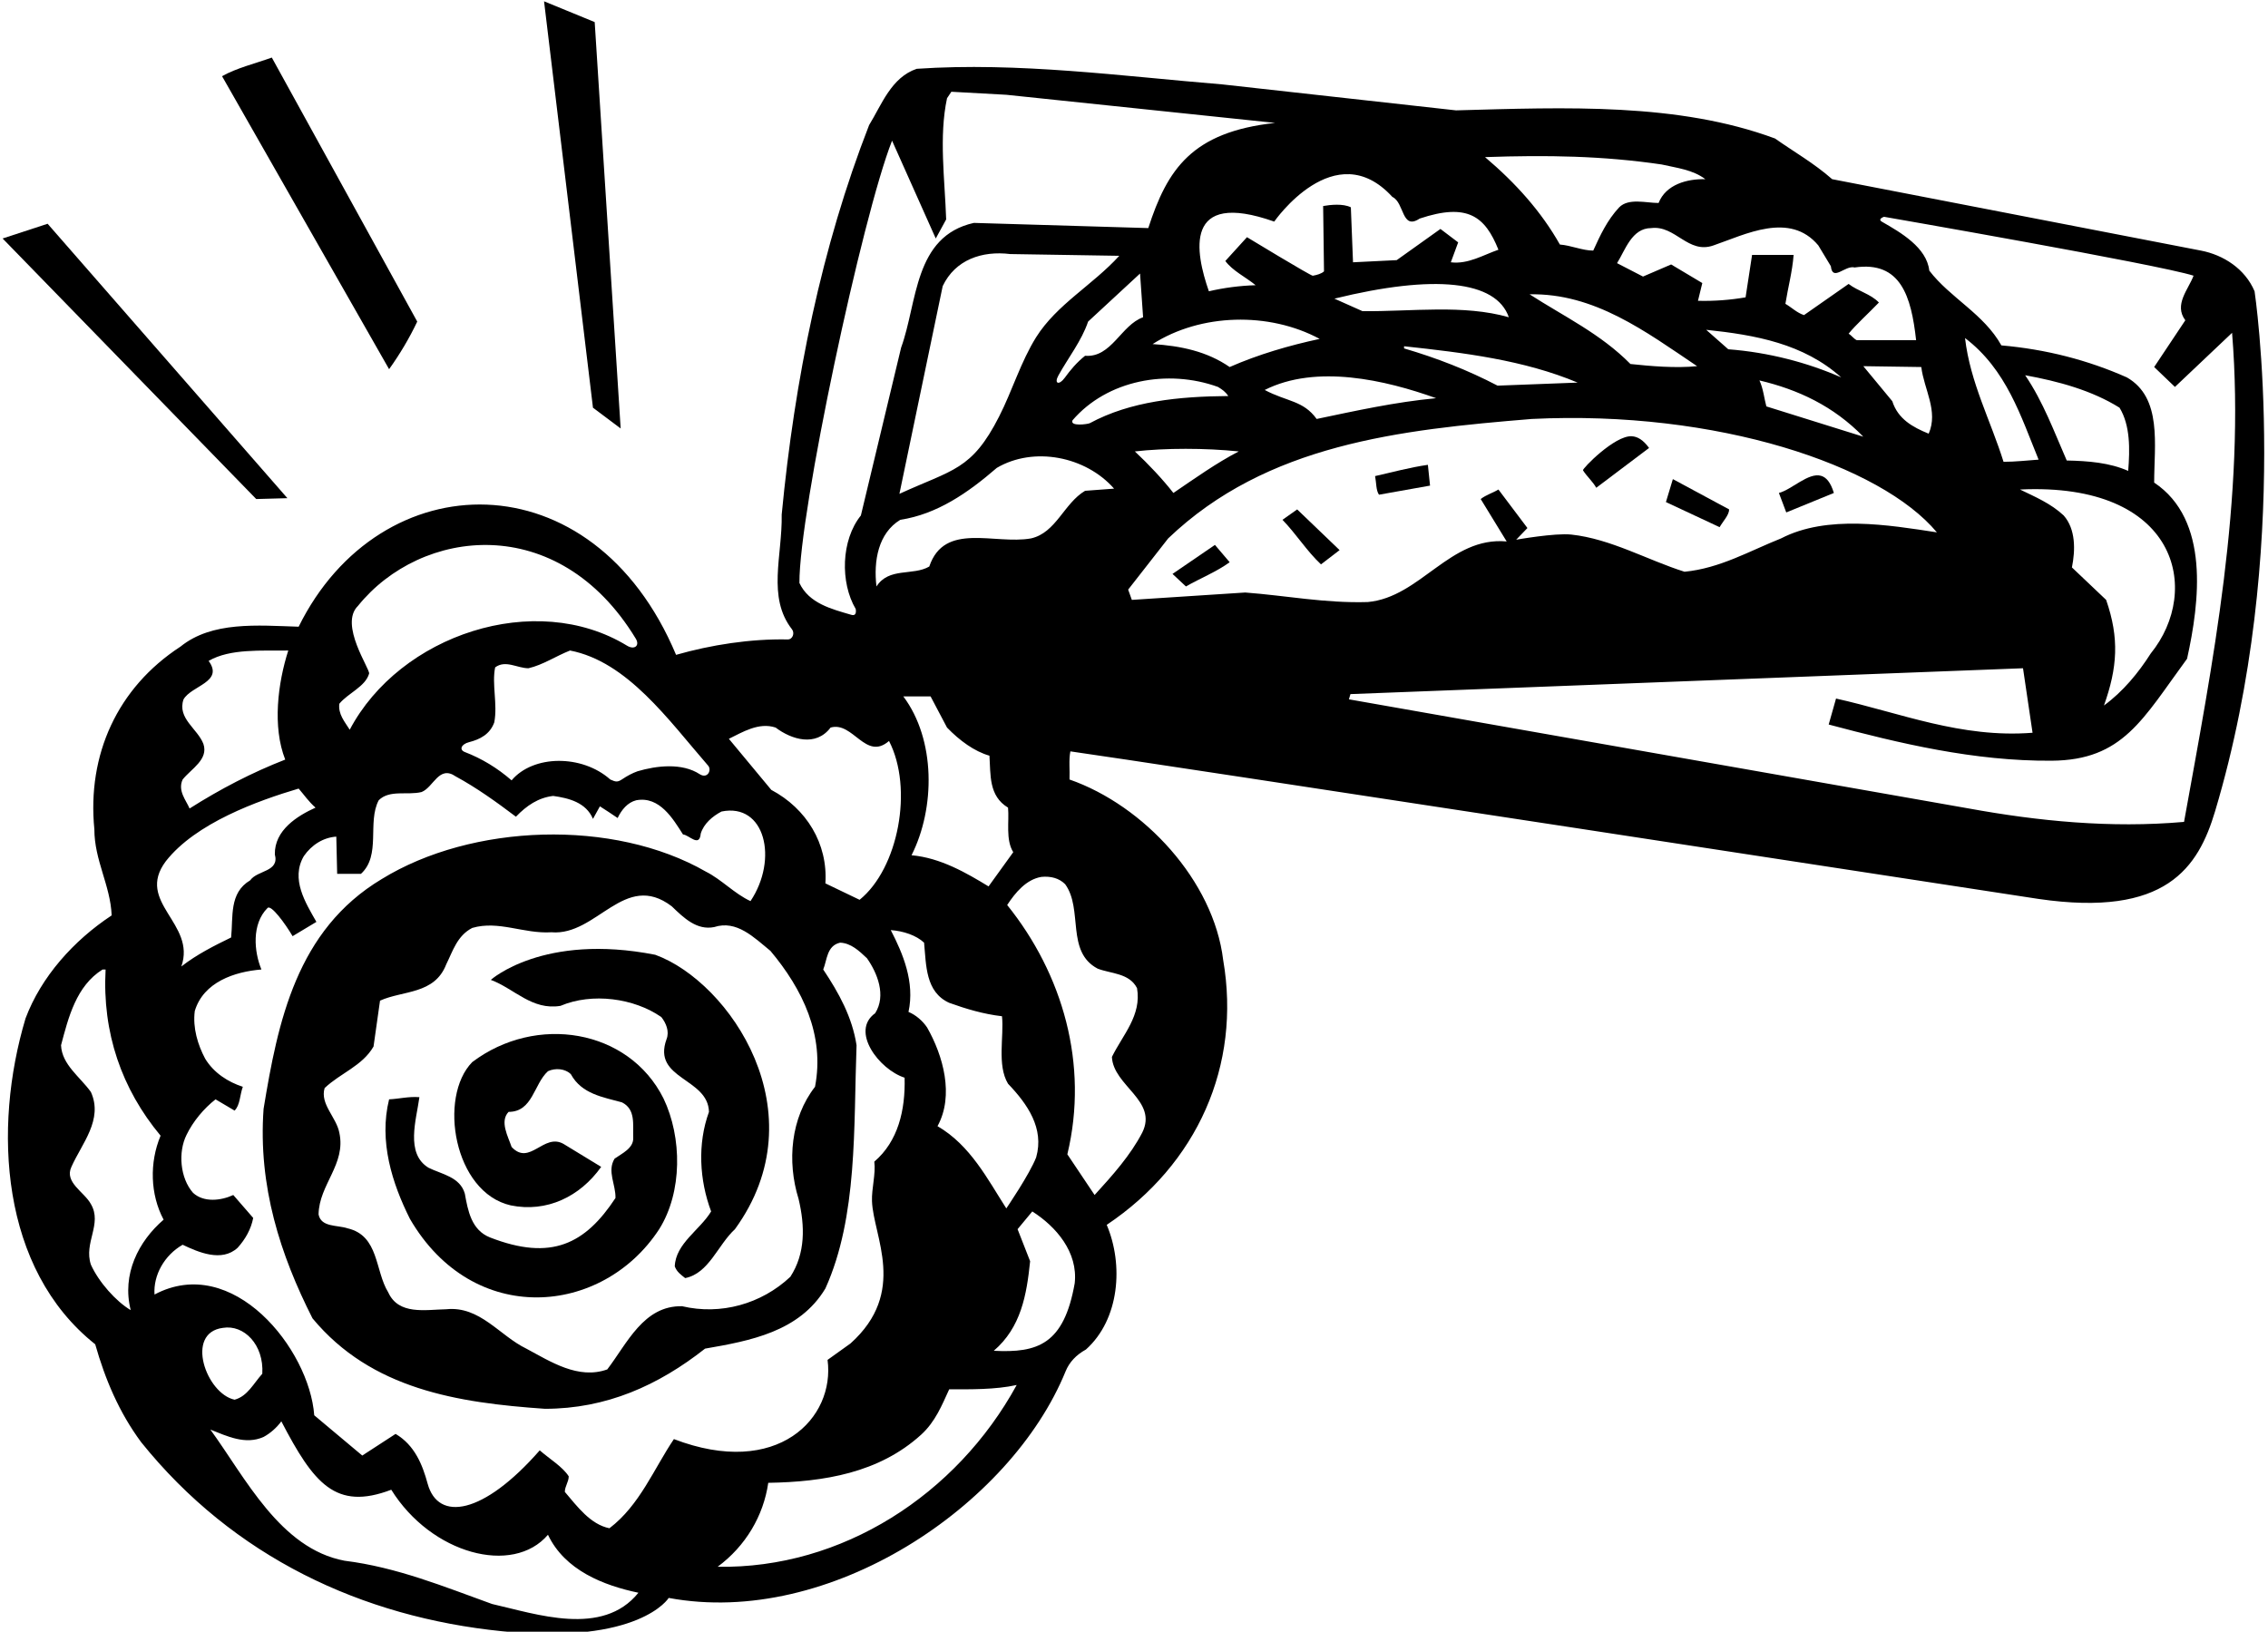 <?xml version="1.0" encoding="UTF-8"?>
<svg xmlns="http://www.w3.org/2000/svg" xmlns:xlink="http://www.w3.org/1999/xlink" width="524pt" height="377pt" viewBox="0 0 524 377" version="1.1">
<g id="surface1">
<path style=" stroke:none;fill-rule:nonzero;fill:rgb(0%,0%,0%);fill-opacity:1;" d="M 66.398 115.102 L 11 51.699 L 0.602 55.102 L 59.199 115.301 L 66.398 115.102 "/>
<path style=" stroke:none;fill-rule:nonzero;fill:rgb(0%,0%,0%);fill-opacity:1;" d="M 96.398 74.301 L 62.801 13.301 C 58.898 14.699 54.699 15.699 51.301 17.602 L 89.898 85.301 C 92.398 81.801 94.602 78.102 96.398 74.301 "/>
<path style=" stroke:none;fill-rule:nonzero;fill:rgb(0%,0%,0%);fill-opacity:1;" d="M 143.398 99 L 137.398 5.102 L 125.699 0.301 L 137 94.199 L 143.398 99 "/>
<path style=" stroke:none;fill-rule:nonzero;fill:rgb(0%,0%,0%);fill-opacity:1;" d="M 270.898 132.602 L 274 135.5 C 277.301 133.602 281.102 132.102 284.102 129.898 L 280.699 125.898 L 270.898 132.602 "/>
<path style=" stroke:none;fill-rule:nonzero;fill:rgb(0%,0%,0%);fill-opacity:1;" d="M 153.301 253.801 C 145.254 237.711 123.848 234.258 109.102 245.398 C 101.203 253.461 104.828 275.508 118 278.5 C 126.301 280.199 134 276.5 138.898 269.602 L 130.199 264.301 C 125.602 261.699 122.398 269.5 118.199 265 C 117.398 262.602 115.398 259.102 117.5 256.898 C 123.102 256.898 123.301 250.5 126.602 247.5 C 128.301 246.699 130.602 246.898 131.898 248.199 C 134.398 252.801 139.398 253.5 143.699 254.699 C 146.898 256.301 146.199 259.801 146.301 262.898 C 146.398 265.301 143.699 266.5 142 267.699 C 140.199 270.602 142.301 273.699 142.199 276.801 C 135.234 287.387 127.398 291.445 113.199 285.902 C 108.898 284.199 108.102 279.699 107.398 275.801 C 106.301 271.898 102 271.301 99 269.801 C 93.602 266.5 96.199 258.699 96.898 253.5 C 94.398 253.301 92.199 253.898 89.898 254 C 87.5 263.699 90.602 273.398 94.699 281.598 C 109.297 306.75 139.203 304.082 152.301 284 C 157.699 275.398 157.602 262.801 153.301 253.801 "/>
<path style=" stroke:none;fill-rule:nonzero;fill:rgb(0%,0%,0%);fill-opacity:1;" d="M 330.398 112.199 L 329.898 107.398 C 325.699 108 321.699 109.102 317.699 110 C 318 111.5 317.898 113.301 318.602 114.301 L 330.398 112.199 "/>
<path style=" stroke:none;fill-rule:nonzero;fill:rgb(0%,0%,0%);fill-opacity:1;" d="M 381 103.5 C 379.648 101.625 378.316 100.863 376.996 100.793 C 373.035 100.586 365.52 108.324 365.734 108.664 C 366.609 110.062 367.996 111.254 368.801 112.699 L 381 103.5 "/>
<path style=" stroke:none;fill-rule:nonzero;fill:rgb(0%,0%,0%);fill-opacity:1;" d="M 520.898 67.301 C 518.699 62.102 513.699 58.898 508.5 57.898 L 423.301 41.398 C 419.102 37.699 414.5 35.102 410.102 32 C 387.699 23.699 361.801 24.801 336.398 25.5 L 282.398 19.5 C 259.199 17.602 235.301 14.301 211.801 15.898 C 205.898 17.898 203.699 24.199 200.801 28.898 C 189.801 57.102 183.602 87.602 180.602 118.898 C 180.777 128.398 177.184 137.977 182.984 145.406 C 183.656 146.27 183.141 147.766 181.996 147.742 C 173.359 147.566 164.234 149.004 156.199 151.301 C 137 105.5 87.812 106.723 69 144.801 C 59.5 144.5 49 143.5 41.699 149.398 C 27.102 158.898 20.102 174.398 21.801 191.602 C 21.801 198.801 25.5 204.5 25.801 211.5 C 17 217.301 9.5 225.699 5.898 235.301 C -1.699 260.699 0.102 293.199 22 310.598 C 24.301 318.699 27.5 326.301 32.602 333.199 C 53.945 359.762 83.66 373.637 116.012 376.895 C 147.809 380.094 154.5 369.199 154.5 369.199 C 191.602 376.102 233.5 348 246.199 316.836 C 247.047 314.754 248.617 313.051 250.898 311.801 C 258.699 304.801 259.602 292.199 255.699 283 C 276.602 269 286.801 246.199 282.602 221.801 C 280.398 203.5 264.301 186.102 247.102 180.102 C 247.199 177.898 246.898 175.602 247.301 173.602 C 259.898 175.301 471 207.699 471 207.699 C 500.5 212 507.891 200.426 511.777 187.434 C 529.879 126.91 520.898 67.301 520.898 67.301 Z M 420.102 56.699 L 423 61.5 C 423.398 65.199 426.301 61.199 428.5 61.801 C 439.164 60.238 441.578 68.504 442.699 78.602 L 429 78.602 C 428.301 78.301 427.801 77.5 427.102 77.102 C 428.699 75.102 431.801 72.301 434.102 69.898 C 432.199 67.898 429.301 67.301 427.102 65.602 L 416.801 72.801 C 415.199 72.301 413.898 71 412.5 70.199 C 413.102 66.398 414.102 62.801 414.398 58.898 L 404.801 58.898 C 404.301 62.199 403.801 65.5 403.301 68.699 C 399.801 69.301 396.102 69.602 392.301 69.5 L 393.301 65.398 L 386.102 61.102 L 379.602 63.898 L 373.602 60.801 C 375.5 57.801 377 52.699 381.5 52.699 C 387.102 52 390 58.801 395.898 56.699 C 403.199 54.199 413.5 48.801 420.102 56.699 Z M 443.898 84.801 C 444.5 89.898 447.898 95 445.602 100.199 C 441.898 98.699 438.5 96.801 437.199 92.699 L 430.5 84.602 Z M 430.5 100.898 L 408.102 93.898 C 407.602 92.102 407.398 89.801 406.5 87.898 C 415.398 90 423.602 93.801 430.5 100.898 Z M 399.301 80.699 L 394.199 76.199 C 405.602 77.398 416.699 79.398 425.398 87.199 C 417.699 83.801 408.602 81.398 399.301 80.699 Z M 244.531 86.758 C 246.824 82.613 249.891 78.762 251.398 74.301 L 263.398 63.199 L 264.102 73.301 C 259 75.102 256.801 82.699 250.699 82.199 C 248.75 83.75 247.301 85.5 245.988 87.301 C 244.676 89.102 243.484 88.648 244.531 86.758 Z M 239.398 77.898 C 235.828 83.617 233.887 90.254 230.828 96.254 C 224.508 108.664 220.125 108.449 207.801 114.102 L 217.801 66.102 C 220.699 60 226.898 57.898 233.398 58.699 L 258.602 59.102 C 252.398 65.898 244.199 70.301 239.398 77.898 Z M 247.801 97.102 C 255.801 87.801 269.801 85.199 281.398 89.398 C 282.398 90 283.102 90.5 283.801 91.5 C 272.328 91.598 261.219 92.695 251.789 97.773 C 251.355 98.008 247.102 98.602 247.801 97.102 Z M 286.199 104.301 C 281 107 276.102 110.5 271.102 113.898 C 268.602 110.699 265.301 107.199 262.199 104.301 C 269.199 103.5 278.5 103.5 286.199 104.301 Z M 284.102 84.801 C 278.898 81.199 272.801 79.898 266.301 79.5 C 277.398 72.398 293.199 72 304.898 78.301 C 297.898 79.801 290.699 81.898 284.102 84.801 Z M 331.801 92 C 322.301 92.898 313.301 94.898 304.199 96.801 C 301.102 92.5 297.336 92.836 292.199 90.102 C 304.102 84.102 320.102 87.801 331.801 92 Z M 308.301 69 C 331.449 63.32 345.664 64.836 348.602 73.301 C 338.102 70.301 326.199 72 314.801 71.898 Z M 324.398 80.5 L 324.398 80 C 338.301 81.5 352.102 83.199 364.5 88.398 L 346 89.102 C 339.102 85.5 331.898 82.699 324.398 80.5 Z M 353.398 68 C 368.398 67.699 380.199 76.602 392.102 84.602 C 387.102 85.102 381.398 84.602 376.699 84.102 C 369.801 77.102 361.301 73.102 353.398 68 Z M 383.898 38 C 387.398 38.801 391.102 39.199 394 41.398 C 389.801 41.301 384.898 42.602 383.199 46.898 C 380.301 46.898 376.301 45.699 374.102 47.898 C 371.301 50.898 369.699 54.398 368.102 57.898 C 365.602 57.898 363 56.699 360.398 56.5 C 356.102 48.898 350.199 42.301 343.102 36.301 C 357.398 35.801 370.301 36 383.898 38 Z M 321.699 45.5 C 324.5 46.801 323.801 53.301 328 50.5 C 339.062 46.812 343.113 49.988 346.199 57.699 C 342.699 58.898 339.199 61.102 335.199 60.602 L 336.898 56 L 332.801 52.898 L 322.699 60.102 L 312.602 60.602 L 312.102 47.898 C 310.301 47 307.398 47.301 305.699 47.602 L 305.898 62.699 C 305.266 63.262 304.289 63.527 303.312 63.707 C 302.898 63.781 288.102 54.801 288.102 54.801 L 283.102 60.301 C 284.801 62.602 287.801 64 290.102 65.898 C 286.5 66 282.699 66.5 279.301 67.301 C 276.16 58.305 273.328 43.762 294.398 51.199 C 294.398 51.199 308.402 30.945 321.699 45.5 Z M 206.102 32.5 L 216.199 55.102 L 218.602 50.699 C 218.301 41.5 216.898 31.602 218.801 22.699 L 219.801 21.199 L 232.5 21.898 L 294.602 28.398 C 275.336 30.5 269.699 39.133 265.301 52.699 L 225 51.5 C 211.102 54.602 212 69.898 208.199 80.301 L 198.898 119.102 C 194.301 124.801 194.102 134.602 197.699 140.699 C 197.699 140.699 198.105 142.465 196.699 142.055 C 192.16 140.73 186.914 139.434 184.699 134.699 C 184.602 118.398 199.199 50 206.102 32.5 Z M 179.199 168.102 C 182.898 170.898 188.5 172.602 191.898 168.102 C 197.102 166.602 200 175.898 205.398 171.199 C 211.074 182.188 207.559 200.648 198.602 207.898 L 190.699 204.102 C 191.301 194.898 186.301 186.801 178.199 182.5 L 168.398 170.699 C 171.5 169.199 175.301 166.801 179.199 168.102 Z M 234.102 196.898 C 232.199 199.5 230.301 202.199 228.398 204.801 C 223.301 201.699 217.301 198.199 210.602 197.602 C 216.102 186.699 216.199 170.898 208.699 160.898 C 211.102 160.898 212.898 160.898 215 160.898 L 218.801 168.102 C 221.699 171.102 225.102 173.602 228.602 174.602 C 228.898 179 228.398 183.898 232.898 186.602 C 233.199 189.801 232.301 194 234.102 196.898 Z M 213.5 217.801 C 214 223 213.801 229.199 219.301 231.699 C 223.199 233.102 227.199 234.301 231.5 234.801 C 232 239.398 230.301 246.102 232.898 250.398 C 237.398 255.102 241.301 260.699 239.398 267.398 C 237.898 271.301 232.5 279.199 232.5 279.199 C 228.199 272.5 224.199 264.602 216.602 260.199 C 220.5 253.102 217.898 243.898 214.199 237.398 C 213.199 235.898 211.602 234.5 209.898 233.801 C 211.398 226.898 208.602 220.301 205.801 214.898 C 208.699 215.102 211.699 216.102 213.5 217.801 Z M 184.5 277 C 186 283.301 186.102 289.598 182.602 295 C 175.898 301.301 166.5 303.902 157.602 301.801 C 148.699 301.598 144.898 310.402 140.301 316.402 C 133.602 318.801 127.199 314.598 121.602 311.598 C 115.398 308.598 110.898 301.699 103.102 302.5 C 98.301 302.598 92.102 303.902 89.699 298.598 C 86.602 293.598 87.602 285.5 80.301 283.801 C 77.898 283 74.199 283.598 73.602 280.598 C 73.699 273.699 80 269 78.398 261.699 C 77.699 258.102 73.898 255.102 75 251.398 C 78.699 247.898 83.699 246.301 86.301 241.801 L 87.801 231.199 C 93.102 228.801 100.398 229.801 103.102 222.801 C 104.602 219.801 105.602 216.199 109.102 214.398 C 115.199 212.602 121 215.801 127.398 215.398 C 137.898 216.301 144.301 201.102 155.199 209.398 C 158 212.102 161 215 165 214.199 C 170.199 212.5 174.199 216.602 178 219.699 C 185.398 228.5 190.602 239.199 188.301 251.102 C 182.699 258.301 181.801 268.301 184.5 277 Z M 163.609 176.902 C 164.477 177.898 163.5 180 161.699 178.898 C 157.602 176.199 151.699 176.898 147.301 178.199 C 146.051 178.648 144.898 179.273 143.801 180.012 C 142.699 180.75 142.301 180.699 141 180.102 C 134.453 174.281 123.18 174.387 118.199 180.301 C 114.887 177.426 111.301 175.258 107.402 173.758 C 106.008 173.223 106.594 171.926 108.367 171.477 C 110.895 170.836 113.203 169.66 114.199 166.898 C 115 162.699 113.602 158.102 114.398 154.199 C 116.801 152.398 119.5 154.398 122.102 154.398 C 125.5 153.602 128.398 151.602 131.699 150.301 C 144.949 152.859 154.441 166.355 163.609 176.902 Z M 78.398 162.602 C 80.426 160.125 84.418 158.66 85.277 155.641 C 85.562 154.633 78.301 144.301 82.699 140 C 97.211 121.98 128.945 118.004 146.895 147.566 C 147.871 149.176 146.582 150.227 144.871 149.184 C 123.684 136.254 92.387 146.66 80.801 168.602 C 79.602 166.699 78.102 165 78.398 162.602 Z M 47 171.898 C 45.699 168.398 40.898 166 42.398 161.602 C 44.199 158.398 51.801 157.602 48.199 152.699 C 53.199 149.801 60.5 150.398 66.602 150.301 C 64.199 157.801 62.898 167.898 65.898 175.5 C 58.199 178.5 50.898 182.301 43.801 186.801 C 43 184.898 41 182.699 42.199 180.102 C 44.199 177.602 48.199 175.5 47 171.898 Z M 38.301 199 C 45.195 190.168 59.574 184.996 69 182.199 C 70.301 183.699 71.301 185.199 72.898 186.602 C 68.699 188.5 63.398 191.801 63.5 197.398 C 64.602 201.5 59.5 201 57.801 203.398 C 52.898 206.301 53.898 211.801 53.398 216.602 C 49.5 218.5 45.5 220.5 41.898 223.301 C 45.398 213.301 31.199 208.5 38.301 199 Z M 30.199 302.699 C 26.801 300.699 22.801 296.199 21 292.199 C 19.301 287.098 23.699 282.801 21 278.199 C 19.5 275.398 14.801 273.199 16.5 269.602 C 18.898 264.199 23.898 258.699 21 252.301 C 18.5 248.801 14.301 246 14.102 241.5 C 15.801 235.102 17.602 227.801 23.699 224 L 24.398 224 C 23.602 238.602 28.102 251.602 37.102 262.398 C 34.5 268.602 34.699 276 37.801 281.801 C 32 286.801 28.102 294.402 30.199 302.699 Z M 113.699 370.602 C 102.602 366.602 91.699 362.102 79.602 360.602 C 64.699 357.801 56.699 341.398 48.602 330.301 C 52.398 331.801 56.699 333.898 60.898 332 C 62.398 331.199 63.898 329.898 65 328.398 C 72.469 342.73 77.531 349.102 90.398 344.199 C 99.641 359.051 118.492 364.113 126.602 354.602 C 130.5 362.801 139.398 366.301 147.5 368 C 139.199 378.301 123.898 372.898 113.699 370.602 Z M 51.5 306.801 C 56.359 305.992 61.008 310.676 60.602 317.402 C 58.602 319.598 57.199 322.602 54.199 323.398 C 47.656 322.012 42.645 307.926 51.5 306.801 Z M 155.699 332.5 C 151.102 339.301 147.801 347.801 140.801 353.102 C 136.398 352.199 133.398 348.102 130.5 344.699 C 130.5 343.398 131.398 342.398 131.398 341.102 C 130 338.898 127 337.102 124.699 335.102 C 111.633 350.031 101.199 351.602 98.801 342.801 C 97.602 338.398 95.801 333.898 91.398 331.301 L 83.699 336.301 L 72.602 327 C 71.492 311.715 53.777 289.484 35.699 299.098 C 35.398 294.598 38 290 42.199 287.598 C 45.801 289.301 51.199 291.699 54.898 288.301 C 56.699 286.301 58 284 58.5 281.402 L 53.898 276.102 C 51.102 277.402 47.102 277.902 44.602 275.602 C 41.602 272.199 41.102 266.199 43.102 262.199 C 44.602 259.102 47.102 256.102 49.801 254 L 54.199 256.602 C 55.5 255.301 55.398 253 56.102 251.102 C 52.699 250 49.398 247.898 47.398 244.602 C 45.699 241.398 44.5 237.5 45 233.602 C 47 226.898 54.199 224.5 60.398 224 C 58.699 219.898 58.102 213.5 61.801 209.801 C 62.602 208.898 65.898 213.398 67.602 216.301 L 73.102 213 C 70.602 208.602 67.102 203.102 70.199 197.801 C 72 195.199 74.699 193.5 77.699 193.301 L 77.898 201.898 L 83.398 201.898 C 88.102 197.602 84.801 190 87.5 184.898 C 90 182.398 94.102 183.801 97.398 183 C 100.199 181.898 101.398 176.699 105.301 179.398 C 110.102 182 114.699 185.301 119.199 188.699 C 121.699 186.102 124.398 184.301 127.801 183.898 C 131.398 184.398 135.398 185.398 137 189.199 L 138.602 186.301 C 140 187.199 141.398 188.102 142.699 189 C 143.602 187.102 145 185.398 147 184.898 C 152.398 183.898 155.5 189.199 157.801 192.801 C 159.199 192.898 161.602 195.898 161.898 192.602 C 162.602 190.301 164.602 188.602 166.699 187.5 C 176.762 185.441 179.871 198.492 173.398 208.199 C 169.699 206.5 166.699 203.199 163.102 201.398 C 141.699 189.102 109 190.301 88.199 203.102 C 68.5 214.898 64.199 236.102 60.898 256.199 C 59.602 274.102 64.801 290 72.199 304.598 C 85.801 321 105.699 324.102 125.898 325.5 C 140.102 325.5 152.102 320.098 162.898 311.598 C 173.301 309.801 184.699 307.699 190.699 297.699 C 198.199 281.098 197.199 260.398 197.898 241.5 C 196.898 235 193.801 229.398 190.199 224 C 191.102 221.801 191 218.5 194.102 217.801 C 196.602 217.898 198.5 219.699 200.301 221.398 C 202.699 224.801 204.801 230 202.199 234.102 C 196.398 238.242 203.102 247.094 209 249 C 209.199 256.5 207.5 263.699 202 268.398 C 202.367 271.266 201.355 274.574 201.465 277.535 C 201.758 285.652 209.742 298.516 196.5 310.402 L 191.199 314.199 C 192.988 327.621 179.676 341.68 155.699 332.5 Z M 165.801 362 C 172.301 357.199 176.398 350.199 177.5 342.602 C 190.398 342.398 203.102 340.301 212.801 331.5 C 216.102 328.5 217.602 324.699 219.301 321 C 224.102 321 230 321.098 234.898 320 C 221 345.398 194.5 362.5 165.801 362 Z M 248.301 296.5 C 245.809 310.613 239.758 312.621 229.602 312.098 C 235.898 306.699 237.199 299.199 238 291.402 L 235.102 284 L 238.5 279.902 C 244 283.402 249.102 289.301 248.301 296.5 Z M 253.602 223.801 C 256.699 225 260.898 224.801 262.699 228.301 C 263.801 234.602 259.398 239.102 256.898 244.199 C 257.199 250.898 267.602 254.301 263.898 261.699 C 261.199 266.898 257.102 271.5 252.898 276.102 L 246.602 266.699 C 251.602 245.898 245.5 225 232.699 209.102 C 234.602 206.199 237.102 203.199 240.602 202.602 C 242.801 202.398 244.699 202.898 246.102 204.301 C 250.301 210.102 246.199 219.898 253.602 223.801 Z M 250.699 113.398 C 245.801 116.301 244 123.102 238.199 124.398 C 229.801 125.898 218.199 120.5 214.699 130.898 C 210.898 133.102 205.398 131 202.5 135.5 C 201.801 129.602 202.898 123.199 208 120.102 C 216.5 118.801 223.602 113.898 230.301 108.102 C 238.801 103.102 250.801 105.398 257.398 112.898 Z M 261.5 138.602 L 260.652 136.227 L 269.898 124.398 C 292.699 102.602 323.398 99.301 353.898 96.801 C 396.758 94.699 434.574 107.488 447.5 123 C 436.398 121.301 422.102 118.898 411.5 124.398 C 404.199 127.301 397.398 131.301 389.199 132.102 C 380.625 129.406 372.199 124.504 363.035 123.512 C 359.27 123.105 350.301 124.699 350.301 124.699 L 352.898 122 L 346.199 113.102 C 344.898 113.898 343.398 114.301 342.102 115.301 L 348.102 125.102 C 335 123.898 328.199 138 316 139.102 C 306.102 139.398 297.102 137.602 287.699 136.898 Z M 504.602 189.898 C 487.602 191.398 470.801 189.699 454.898 186.801 L 311.652 161.578 L 312.008 160.371 L 467.398 154.398 L 469.602 169.301 C 453.102 170.602 439 164.699 424.199 161.398 L 422.5 167.398 C 438.887 171.754 456.074 175.887 474 175.762 C 490.508 175.645 495.051 166.148 505.301 152.199 C 508.199 139.102 510.602 120.102 497.699 111.5 C 497.699 102.801 499.602 91.898 491.398 87.199 C 482.398 83.199 472.699 80.699 462.398 79.801 C 458.348 72.52 450.531 68.801 445.742 62.523 C 445.152 57.191 439.188 53.738 434.816 51.238 C 433.703 50.602 435.289 50.09 435.289 50.09 C 435.289 50.09 498.699 61.102 506.801 63.699 C 505.602 66.898 502.199 70.398 504.898 74 L 497.699 84.801 L 502.5 89.398 L 515.699 76.898 C 518.801 115 511.199 153.398 504.602 189.898 Z M 486.602 138.602 L 478.699 131.102 C 479.5 127.102 479.602 122.301 476.801 119.102 C 473.801 116.301 470.199 114.801 466.699 113.102 C 503.121 111.367 508.801 136.336 496.898 151 C 494.102 155.398 490.5 159.801 486.102 163 C 489.199 154.301 489.699 147.5 486.602 138.602 Z M 491.699 108.801 C 487.398 106.898 482.5 106.5 477.5 106.398 C 474.602 99.801 472.102 92.898 467.898 86.699 C 475.602 88.102 483.301 90.199 489.699 94.199 C 492.199 98.301 492.102 103.801 491.699 108.801 Z M 471 106.199 C 468.102 106.398 465.699 106.699 462.898 106.699 C 459.898 97.102 455.199 88.398 454 78.102 C 463.602 85.398 466.898 96.199 471 106.199 "/>
<path style=" stroke:none;fill-rule:nonzero;fill:rgb(0%,0%,0%);fill-opacity:1;" d="M 296.301 120.102 C 299.5 123.398 301.898 127.301 305.199 130.398 L 309.5 127.102 L 299.699 117.699 L 296.301 120.102 "/>
<path style=" stroke:none;fill-rule:nonzero;fill:rgb(0%,0%,0%);fill-opacity:1;" d="M 151.398 220.602 C 125.5 215.5 113.398 226.398 113.398 226.398 C 118.801 228.398 122.898 233.5 129.5 232.398 C 136.801 229.301 146.5 230.602 152.801 235 C 153.898 236.398 154.699 238.301 154 240.102 C 150.602 249.398 163.602 249 163.801 256.898 C 161.102 264.301 161.602 272.699 164.301 279.902 C 161.699 284.199 156.102 287.301 155.898 292.598 C 156.398 293.902 157.301 294.5 158.301 295.301 C 163.801 294.199 165.801 287.699 169.801 284 C 189.328 257.102 168.57 226.867 151.398 220.602 "/>
<path style=" stroke:none;fill-rule:nonzero;fill:rgb(0%,0%,0%);fill-opacity:1;" d="M 423.699 113.898 C 422.945 111.41 421.918 110.27 420.734 109.934 C 417.824 109.105 413.984 113.117 411 113.898 L 412.699 118.398 L 423.699 113.898 "/>
<path style=" stroke:none;fill-rule:nonzero;fill:rgb(0%,0%,0%);fill-opacity:1;" d="M 399.5 117.699 L 386.5 110.699 L 384.898 116 L 397.301 121.801 C 398.102 120.398 399.5 119 399.5 117.699 "/>
</g>
</svg>
